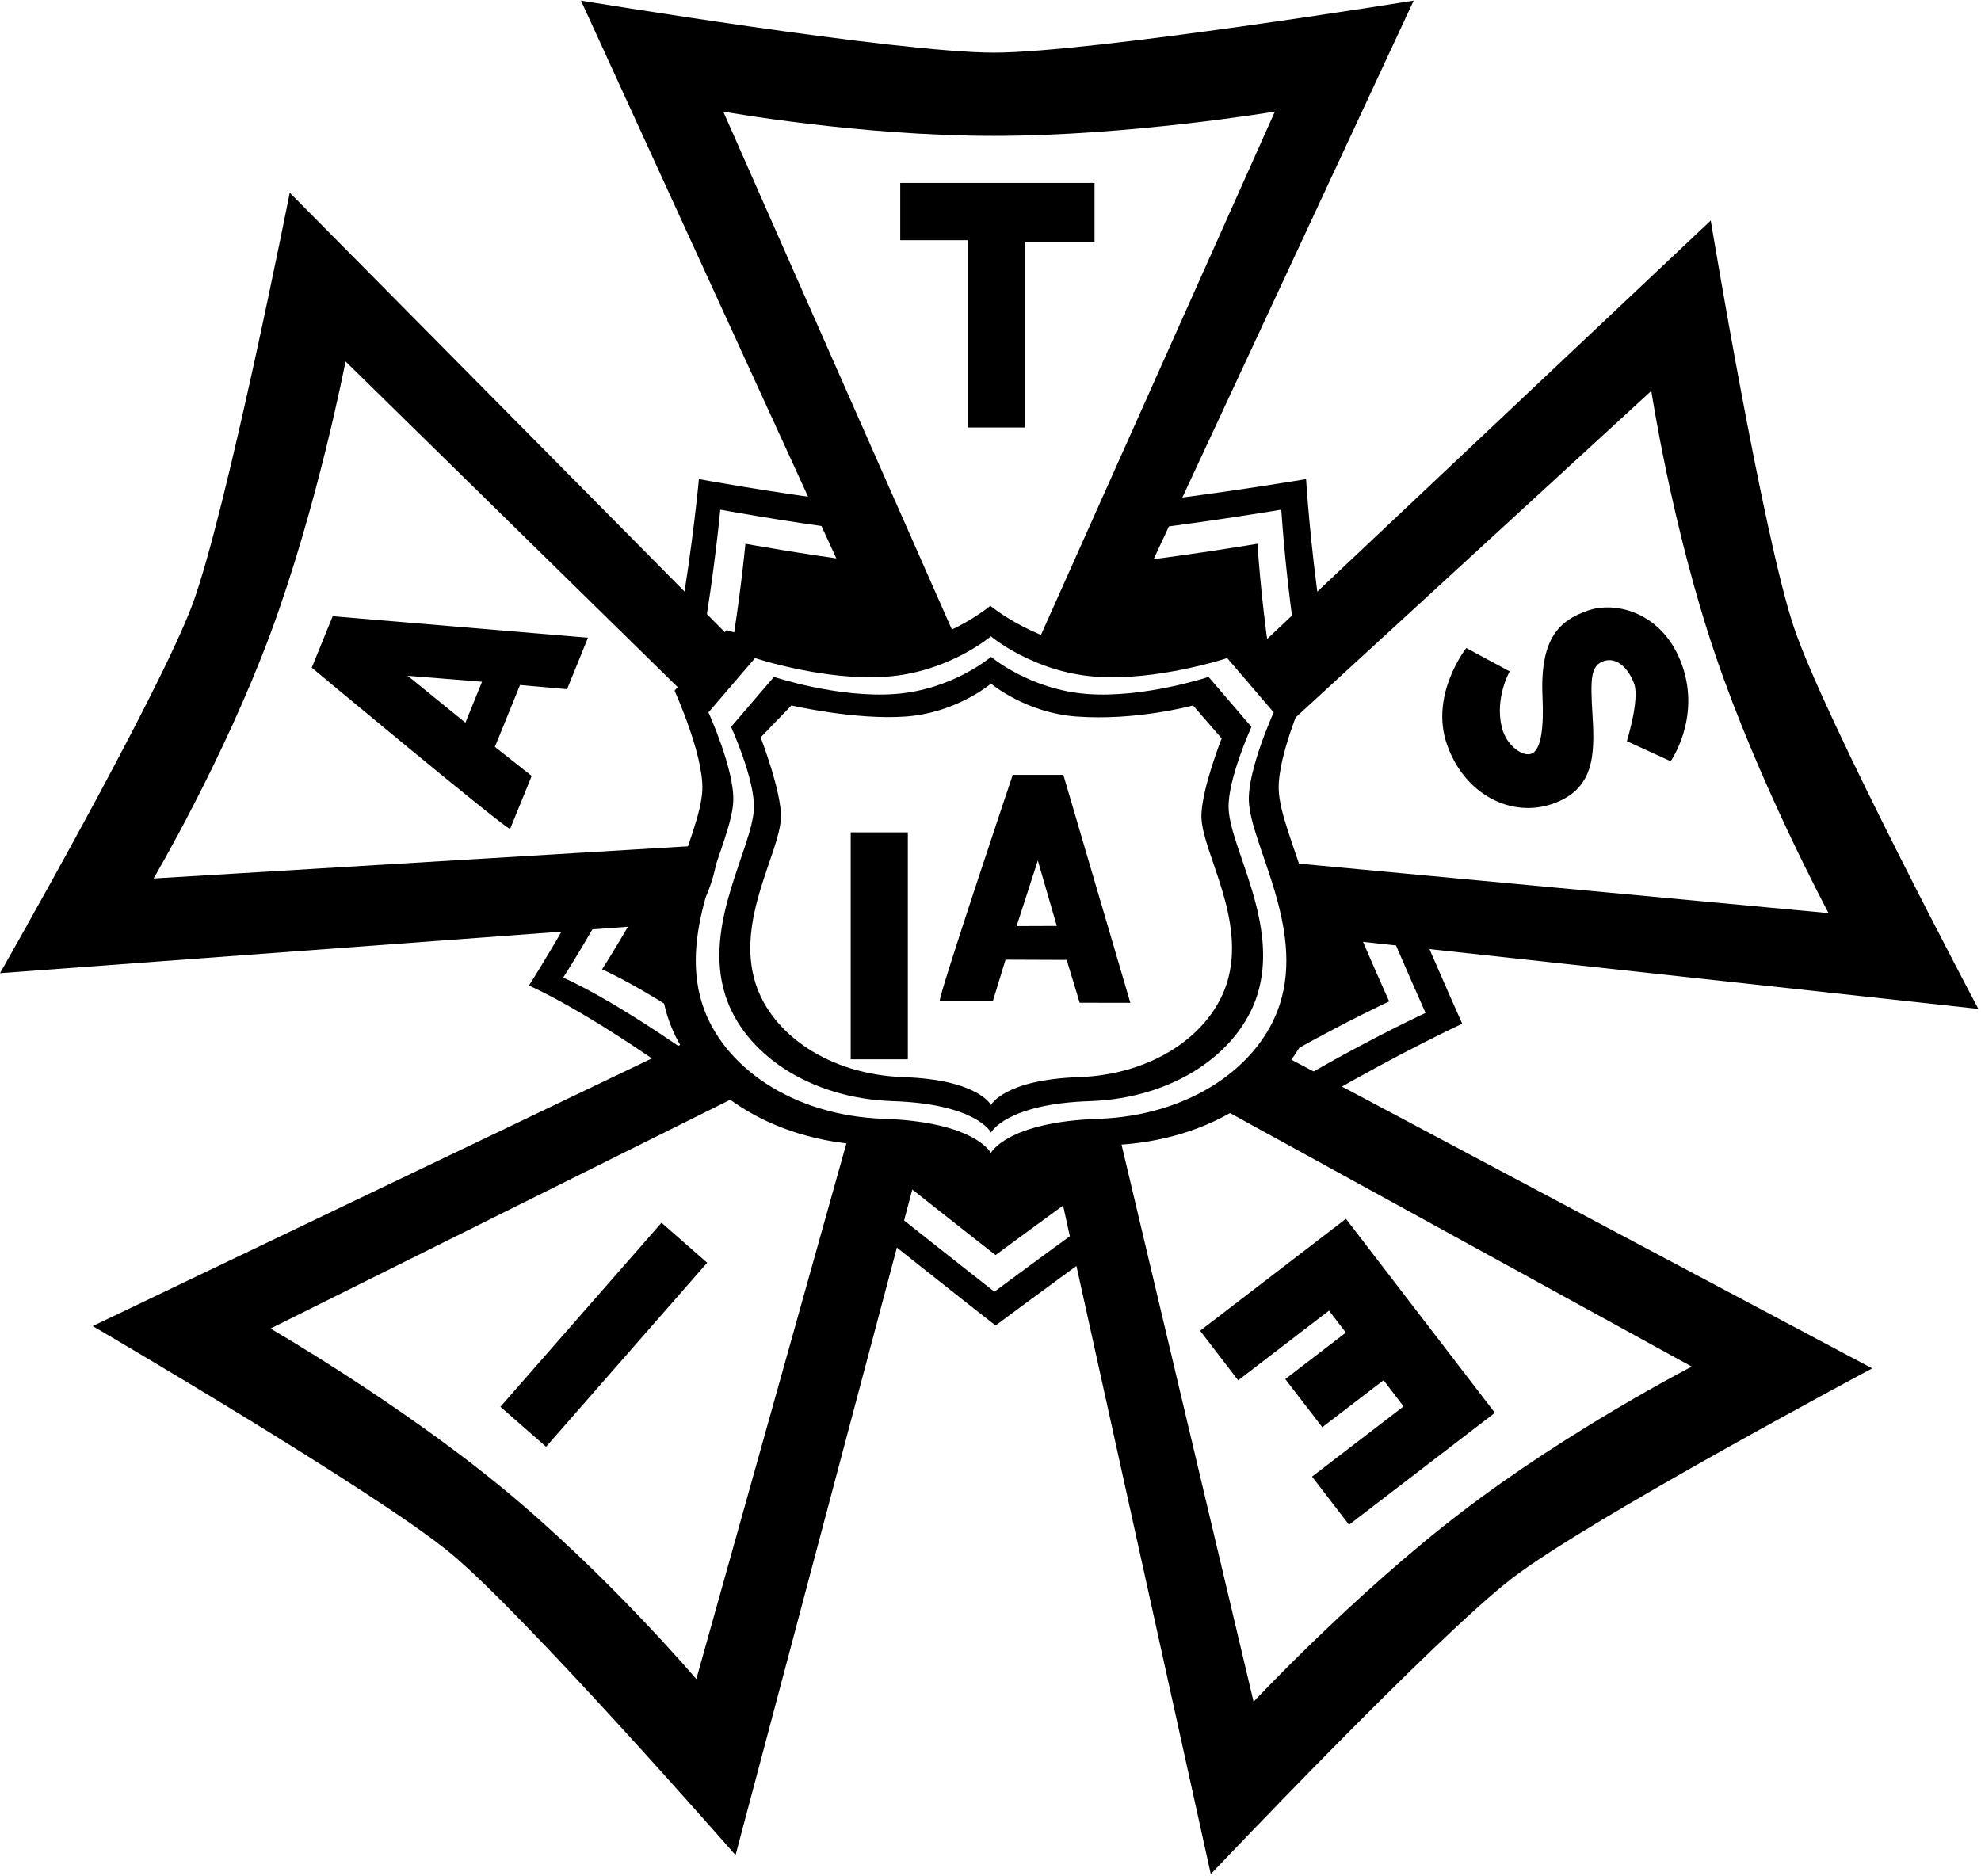 <?xml version="1.0" encoding="UTF-8" standalone="no"?>
<!-- Created with Inkscape (http://www.inkscape.org/) -->

<svg
   xmlns:dc="http://purl.org/dc/elements/1.1/"
   xmlns:cc="http://creativecommons.org/ns#"
   xmlns:rdf="http://www.w3.org/1999/02/22-rdf-syntax-ns#"
   xmlns:svg="http://www.w3.org/2000/svg"
   xmlns="http://www.w3.org/2000/svg"
   xmlns:sodipodi="http://sodipodi.sourceforge.net/DTD/sodipodi-0.dtd"
   xmlns:inkscape="http://www.inkscape.org/namespaces/inkscape"
   width="1000"
   height="947.217"
   viewBox="0 0 282.222 267.326"
   version="1.1"
   id="svg5198"
   inkscape:version="0.92.2 (5c3e80d, 2017-08-06)"
   sodipodi:docname="International_Alliance_of_Theatrical_Stage_Employees.svg">
  <defs
     id="defs5192" />
  <sodipodi:namedview
     id="base"
     pagecolor="#ffffff"
     bordercolor="#666666"
     borderopacity="1.0"
     inkscape:pageopacity="0.0"
     inkscape:pageshadow="2"
     inkscape:zoom="0.10757923"
     inkscape:cx="314.78404"
     inkscape:cy="-1328.091"
     inkscape:document-units="px"
     inkscape:current-layer="g4405"
     showgrid="false"
     inkscape:window-width="1024"
     inkscape:window-height="706"
     inkscape:window-x="-8"
     inkscape:window-y="-8"
     inkscape:window-maximized="1"
     units="px" />
  <g
     inkscape:label="Layer 1"
     inkscape:groupmode="layer"
     id="layer1"
     transform="translate(-10.369,40.758)">
    <g
       transform="matrix(0.31,0,0,0.31,35.881,-7.361)"
       id="layer1-9"
       inkscape:label="Layer 1"
       style="opacity:1;stroke-width:0.852">
      <g
         transform="matrix(31.288,0,0,31.288,10636.072,-28376.815)"
         id="g5858"
         style="stroke-width:0.852">
        <g
           id="g4944"
           transform="matrix(1.25,0,0,-1.25,-329.456,924.458)"
           style="stroke-width:0.852">
          <g
             id="g4405"
             transform="translate(8.666,-0.361)"
             style="stroke-width:0.852">
            <g
               id="g4437"
               transform="matrix(0.403,0,0,0.403,-9.592,4.707)"
               style="stroke-width:3.145" />
            <g
               style="stroke-width:0.378"
               id="g4953"
               transform="matrix(3.355,0,0,3.355,31.173,1.613)">
              <g
                 transform="matrix(0.271,0,0,0.271,-12.554,2.943)"
                 id="g4882"
                 style="opacity:1;stroke-width:1.395">
                <path
                   inkscape:connector-curvature="0"
                   id="path4884"
                   style="fill:#000000;fill-opacity:1;fill-rule:nonzero;stroke:none;stroke-width:1.395"
                   d="m 0,0 c 0,0 -0.077,-0.843 -0.243,-1.802 0.088,-0.1 0.186,-0.197 0.289,-0.291 0.157,0.9 0.23,1.698 0.23,1.698 0,0 0.78,-0.145 1.684,-0.263 C 1.961,-0.66 1.961,-0.662 1.962,-0.665 1.92,-0.546 1.88,-0.419 1.842,-0.287 0.856,-0.158 0,0 0,0 M 9.233,-5.585 C 9.078,-5.564 8.931,-5.54 8.789,-5.511 9.11,-6.273 9.391,-6.9 9.391,-6.9 c 0,0 -0.674,-0.311 -1.54,-0.81 -0.007,0.007 -0.014,0.013 -0.021,0.019 0.095,-0.09 0.18,-0.188 0.253,-0.292 0.993,0.578 1.782,0.943 1.782,0.943 0,0 -0.293,0.652 -0.632,1.455 m -5.414,-4.919 c 0,0 -0.494,0.385 -1.549,1.224 -0.035,-0.12 -0.073,-0.234 -0.112,-0.335 1.142,-0.91 1.676,-1.326 1.676,-1.326 0,0 0.536,0.4 1.378,1.012 -0.029,0.128 -0.059,0.255 -0.089,0.382 -0.796,-0.578 -1.304,-0.957 -1.304,-0.957 m -5.573,4.06 c 0,0 0.378,0.589 0.768,1.325 -0.128,0.002 -0.255,0.005 -0.38,0.008 -0.422,-0.798 -0.831,-1.436 -0.831,-1.436 0,0 0.703,-0.293 2.037,-1.257 0.127,0.083 0.278,0.19 0.442,0.305 -0.055,-0.032 -0.109,-0.065 -0.163,-0.1 -1.226,0.885 -1.873,1.155 -1.873,1.155 M 8.03,-1.725 C 7.895,-0.802 7.847,0 7.847,0 c 0,0 -1.01,-0.171 -2.11,-0.302 -0.069,-0.12 -0.142,-0.248 -0.218,-0.379 1.038,0.122 2.008,0.286 2.008,0.286 0,0 0.042,-0.702 0.159,-1.525 -0.003,-0.003 -0.005,-0.005 -0.007,-0.007 0.097,0.088 0.211,0.162 0.351,0.202" />
              </g>
              <g
                 transform="matrix(0.271,0,0,0.271,-11.521,4.437)"
                 id="g4886"
                 style="opacity:1;stroke-width:1.395">
                <path
                   inkscape:connector-curvature="0"
                   id="path4888"
                   style="fill:#000000;fill-opacity:1;fill-rule:nonzero;stroke:none;stroke-width:1.395"
                   d="m 0,0 c -1.256,0 -5.336,0.673 -5.336,0.673 l 3.885,-8.489 c 0.377,0.177 0.592,0.181 0.987,0.181 l -3.033,6.873 c 0,0 1.748,-0.314 3.497,-0.314 1.749,0 3.632,0.314 3.632,0.314 l -3.079,-6.89 c 0.293,-0.06 0.586,-0.261 0.879,-0.256 L 5.426,0.673 C 5.426,0.673 1.255,0 0,0" />
              </g>
              <g
                 transform="matrix(0.271,0,0,0.271,-12.017,0.689)"
                 id="g4890"
                 style="opacity:1;stroke-width:1.395">
                <path
                   inkscape:connector-curvature="0"
                   id="path4892"
                   style="fill:#000000;fill-opacity:1;fill-rule:nonzero;stroke:none;stroke-width:1.395"
                   d="m 0,0 -2.015,-7.194 c 0,0 -1.151,1.354 -2.501,2.465 -1.35,1.112 -3.003,2.066 -3.003,2.066 l 6.103,3.038 c -0.072,0.284 -0.337,0.479 -0.53,0.762 l -7.87,-3.768 c 0,0 3.647,-2.131 4.616,-2.929 0.969,-0.798 3.692,-3.91 3.692,-3.91 l 2.445,9.209 C 0.625,-0.276 0.313,-0.051 0,0" />
              </g>
              <g
                 transform="matrix(0.271,0,0,0.271,-10.52,0.931)"
                 id="g4894"
                 style="opacity:1;stroke-width:1.395">
                <path
                   inkscape:connector-curvature="0"
                   id="path4896"
                   style="fill:#000000;fill-opacity:1;fill-rule:nonzero;stroke:none;stroke-width:1.395"
                   d="m 0,0 c -0.218,-0.289 -0.547,-0.467 -0.885,-0.637 l 6.211,-3.411 c 0,0 -1.58,-0.813 -2.969,-1.876 C 0.968,-6.986 -0.337,-8.38 -0.337,-8.38 l -1.767,7.457 C -2.442,-1.08 -2.653,-1.095 -2.991,-1.096 l 2.101,-9.513 c 0,0 2.904,3.068 3.901,3.83 0.997,0.763 4.647,2.708 4.647,2.708 z" />
              </g>
              <g
                 transform="matrix(0.271,0,0,0.271,-14.464,1.544)"
                 id="g4898"
                 style="opacity:1;stroke-width:1.395">
                <path
                   inkscape:connector-curvature="0"
                   id="path4900"
                   style="fill:#000000;fill-opacity:1;fill-rule:nonzero;stroke:none;stroke-width:1.395"
                   d="M 0,0 C 0,0 0.903,1.53 1.512,3.17 2.12,4.809 2.481,6.684 2.481,6.684 L 7.041,2.211 C 6.943,2.669 7.339,2.673 7.407,3.159 L 1.76,8.865 c 0,0 -0.82,-4.144 -1.257,-5.321 -0.437,-1.177 -2.488,-4.768 -2.488,-4.768 l 8.941,0.661 C 7.18,-0.23 7.279,0.103 7.303,0.44 Z" />
              </g>
              <g
                 transform="matrix(0.271,0,0,0.271,-8.718,2.421)"
                 id="g4902"
                 style="opacity:1;stroke-width:1.395">
                <path
                   inkscape:connector-curvature="0"
                   id="path4904"
                   style="fill:#000000;fill-opacity:1;fill-rule:nonzero;stroke:none;stroke-width:1.395"
                   d="m 0,0 c -0.403,1.189 -1.078,5.269 -1.078,5.269 l -5.984,-5.646 c 0.218,-0.308 0.512,-0.516 0.526,-0.863 l 4.69,4.307 c 0,0 0.265,-1.757 0.827,-3.413 0.562,-1.656 1.464,-3.338 1.464,-3.338 l -7.075,0.661 c 0.359,-0.225 -0.144,-0.696 0.164,-0.935 L 2.38,-4.922 c 0,0 -1.977,3.733 -2.38,4.922" />
              </g>
              <g
                 transform="matrix(0.271,0,0,0.271,-11.155,0.702)"
                 id="g4906"
                 style="opacity:1;stroke-width:1.395">
                <path
                   inkscape:connector-curvature="0"
                   id="path4908"
                   style="fill:#000000;fill-opacity:1;fill-rule:nonzero;stroke:none;stroke-width:1.395"
                   d="M 0,0 C 1.183,0.04 2.089,0.678 2.346,1.484 2.667,2.487 1.965,3.55 1.945,4.111 1.931,4.517 2.266,5.254 2.266,5.254 L 1.665,5.956 c 0,0 -0.903,-0.3 -1.705,-0.24 -0.802,0.06 -1.349,0.521 -1.349,0.521 0,0 -0.541,-0.461 -1.344,-0.521 -0.802,-0.06 -1.704,0.24 -1.704,0.24 L -5.039,5.254 c 0,0 0.335,-0.737 0.321,-1.143 C -4.738,3.55 -5.44,2.487 -5.119,1.484 -4.861,0.678 -3.956,0.04 -2.773,0 c 1.184,-0.04 1.384,-0.441 1.384,-0.441 0,0 0.206,0.401 1.389,0.441 m -1.396,-0.834 c 0,0 -0.225,0.449 -1.547,0.493 -1.323,0.045 -2.335,0.758 -2.623,1.66 -0.359,1.121 0.426,2.309 0.448,2.936 0.016,0.454 -0.359,1.279 -0.359,1.279 l 0.673,0.784 c 0,0 1.009,-0.336 1.905,-0.269 0.897,0.067 1.503,0.583 1.503,0.583 0,0 0.611,-0.516 1.507,-0.583 0.897,-0.067 1.906,0.269 1.906,0.269 L 2.69,5.534 c 0,0 -0.375,-0.825 -0.359,-1.279 C 2.353,3.628 3.138,2.44 2.779,1.319 2.491,0.417 1.479,-0.296 0.156,-0.341 -1.167,-0.385 -1.396,-0.834 -1.396,-0.834" />
              </g>
              <g
                 transform="matrix(0.271,0,0,0.271,-11.224,0.848)"
                 id="g4910"
                 style="opacity:1;stroke-width:1.395">
                <path
                   inkscape:connector-curvature="0"
                   id="path4912"
                   style="fill:#000000;fill-opacity:1;fill-rule:nonzero;stroke:none;stroke-width:1.395"
                   d="M 0,0 C 0.965,0.033 1.703,0.553 1.914,1.21 2.175,2.028 1.603,2.895 1.587,3.353 1.575,3.684 1.848,4.379 1.848,4.379 l -0.37,0.426 c 0,0 -0.734,-0.202 -1.511,-0.143 -0.654,0.049 -1.1,0.425 -1.1,0.425 0,0 -0.441,-0.376 -1.096,-0.425 -0.654,-0.049 -1.483,0.143 -1.483,0.143 L -4.11,4.392 c 0,0 0.274,-0.708 0.262,-1.039 C -3.864,2.895 -4.437,2.028 -4.175,1.21 -3.965,0.553 -3.226,0.033 -2.261,0 c 0.965,-0.033 1.128,-0.36 1.128,-0.36 0,0 0.168,0.327 1.133,0.36 m -1.132,-0.716 c 0,0 -0.184,0.37 -1.274,0.406 -1.089,0.038 -1.923,0.625 -2.16,1.367 -0.295,0.923 0.351,1.901 0.369,2.419 0.014,0.373 -0.295,1.052 -0.295,1.052 l 0.554,0.646 c 0,0 0.831,-0.277 1.569,-0.221 0.739,0.055 1.237,0.48 1.237,0.48 0,0 0.503,-0.425 1.242,-0.48 0.738,-0.056 1.569,0.221 1.569,0.221 L 2.233,4.528 c 0,0 -0.309,-0.679 -0.295,-1.052 C 1.956,2.958 2.602,1.98 2.307,1.057 2.069,0.315 1.236,-0.272 0.147,-0.31 -0.943,-0.346 -1.132,-0.716 -1.132,-0.716" />
              </g>
              <g
                 transform="matrix(0.271,0,0,0.271,-12.685,0.338)"
                 id="g4914"
                 style="opacity:1;stroke-width:1.395">
                <path
                   inkscape:connector-curvature="0"
                   id="path4916"
                   style="fill:#000000;fill-opacity:1;fill-rule:nonzero;stroke:none;stroke-width:1.395"
                   d="m 0,0 -2.082,-2.379 0.59,-0.517 2.082,2.379 z" />
              </g>
              <g
                 transform="matrix(0.271,0,0,0.271,-11.612,3.78)"
                 id="g4918"
                 style="opacity:1;stroke-width:1.395">
                <path
                   inkscape:connector-curvature="0"
                   id="path4920"
                   style="fill:#000000;fill-opacity:1;fill-rule:nonzero;stroke:none;stroke-width:1.395"
                   d="m 0,0 -0.874,0 0,0.74 2.511,0 0,-0.762 -0.897,0 0,-2.399 -0.74,0 z" />
              </g>
              <g
                 transform="matrix(0.271,0,0,0.271,-9.304,2.025)"
                 id="g4922"
                 style="opacity:1;stroke-width:1.395">
                <path
                   inkscape:connector-curvature="0"
                   id="path4924"
                   style="fill:#000000;fill-opacity:1;fill-rule:nonzero;stroke:none;stroke-width:1.395"
                   d="m 0,0 0.566,-0.259 c 0,0 0.389,0.55 0.151,1.233 C 0.48,1.658 -0.135,1.817 -0.504,1.688 -0.874,1.56 -1.124,1.328 -1.09,0.573 -1.072,0.18 -1.106,-0.106 -1.228,-0.16 c -0.111,-0.05 -0.33,0.098 -0.389,0.343 -0.091,0.382 0.103,0.719 0.103,0.719 l -0.561,0.302 c 0,0 -0.475,-0.6 -0.25,-1.246 0.225,-0.647 0.829,-0.954 1.365,-0.768 0.535,0.186 0.548,0.625 0.517,1.132 -0.032,0.507 -0.021,0.655 0.145,0.713 C -0.132,1.093 0.025,0.94 0.096,0.737 0.166,0.534 0,0 0,0" />
              </g>
              <g
                 transform="matrix(0.271,0,0,0.271,-10.277,-0.72)"
                 id="g4926"
                 style="opacity:1;stroke-width:1.395">
                <path
                   inkscape:connector-curvature="0"
                   id="path4928"
                   style="fill:#000000;fill-opacity:1;fill-rule:nonzero;stroke:none;stroke-width:1.395"
                   d="M 0,0 1.885,1.447 -0.04,3.955 -1.925,2.508 -1.433,1.867 -0.259,2.768 -0.041,2.484 -0.824,1.883 -0.346,1.261 0.446,1.868 0.705,1.53 -0.478,0.622 Z" />
              </g>
              <g
                 transform="matrix(0.271,0,0,0.271,-13.574,2.254)"
                 id="g4930"
                 style="opacity:1;stroke-width:1.395">
                <path
                   inkscape:connector-curvature="0"
                   id="path4932"
                   style="fill:#000000;fill-opacity:1;fill-rule:nonzero;stroke:none;stroke-width:1.395"
                   d="m 0,0 0.746,-0.606 0.215,0.529 z M 1.324,-1.979 C 1.254,-1.975 -1.24,0.105 -1.24,0.105 L -0.969,0.77 2.33,0.492 2.06,-0.173 1.452,-0.119 1.127,-0.919 1.603,-1.294 Z" />
              </g>
              <g
                 transform="matrix(0.271,0,0,0.271,-11.367,1.607)"
                 id="g4934"
                 style="opacity:1;stroke-width:1.395">
                <path
                   inkscape:connector-curvature="0"
                   id="path4936"
                   style="fill:#000000;fill-opacity:1;fill-rule:nonzero;stroke:none;stroke-width:1.395"
                   d="m 0,0 -0.274,-0.848 0.519,0.002 z m -1.268,-1.819 c -0.019,0.063 0.944,2.926 0.944,2.926 l 0.654,0 0.866,-2.947 -0.655,0.001 -0.168,0.554 -0.79,0.003 -0.165,-0.538 z" />
              </g>
              <path
                 inkscape:connector-curvature="0"
                 id="path4938"
                 style="opacity:1;fill:#000000;fill-opacity:1;fill-rule:nonzero;stroke:none;stroke-width:1.395"
                 d="m -324.946,922.822 -0.922,0 0,3.664 0.922,0 z"
                 transform="matrix(0.217,0,0,-0.217,58.691,201.958)" />
              <path
                 inkscape:connector-curvature="0"
                 id="path4946"
                 style="opacity:1;fill:#000000;fill-opacity:1;fill-rule:nonzero;stroke:none;stroke-width:1.395"
                 d="m 0.095,0.002 c -0.357,-0.674 -0.705,-1.214 -0.705,-1.214 0,0 0.317,-0.132 0.925,-0.518 -0.169,0.596 -0.02,1.207 0.153,1.737 C 0.344,0.003 0.22,0.002 0.095,0.002 M 3.195,3.576 C 3.037,3.655 2.908,3.824 2.797,4.049 1.965,4.157 1.243,4.29 1.243,4.29 c 0,0 -0.048,-0.522 -0.15,-1.179 C 1.2,3.077 2.129,2.789 2.96,2.851 3.248,2.872 3.505,2.941 3.722,3.023 3.552,3.156 3.376,3.337 3.195,3.576 m 5.117,-5.851 c 0.715,0.401 1.251,0.649 1.251,0.649 0,0 -0.33,0.733 -0.669,1.549 C 8.711,-0.043 8.544,0.007 8.395,0.07 8.582,-0.492 8.756,-1.153 8.55,-1.791 8.496,-1.96 8.415,-2.122 8.312,-2.275 m -3.873,-1.628 c 0,0 -0.205,0.407 -1.378,0.477 -0.012,-0.115 -0.026,-0.227 -0.04,-0.332 0.992,-0.786 1.455,-1.147 1.455,-1.147 0,0 0.48,0.356 1.224,0.895 -0.042,0.194 -0.076,0.385 -0.094,0.566 C 4.622,-3.547 4.439,-3.903 4.439,-3.903 M 5.902,4.015 C 5.697,3.619 5.448,3.259 5.162,3.022 5.378,2.941 5.635,2.872 5.924,2.851 6.806,2.785 7.8,3.115 7.8,3.115 L 8.012,2.868 C 7.901,3.632 7.861,4.29 7.861,4.29 c 0,0 -0.965,-0.164 -1.959,-0.275"
                 transform="matrix(0.271,0,0,0.271,-12.728,1.554)" />
              <g
                 style="stroke-width:0.941"
                 transform="matrix(0.402,0,0,0.402,-5.438,-0.16)"
                 id="g4556" />
            </g>
          </g>
        </g>
      </g>
    </g>
  </g>
</svg>

